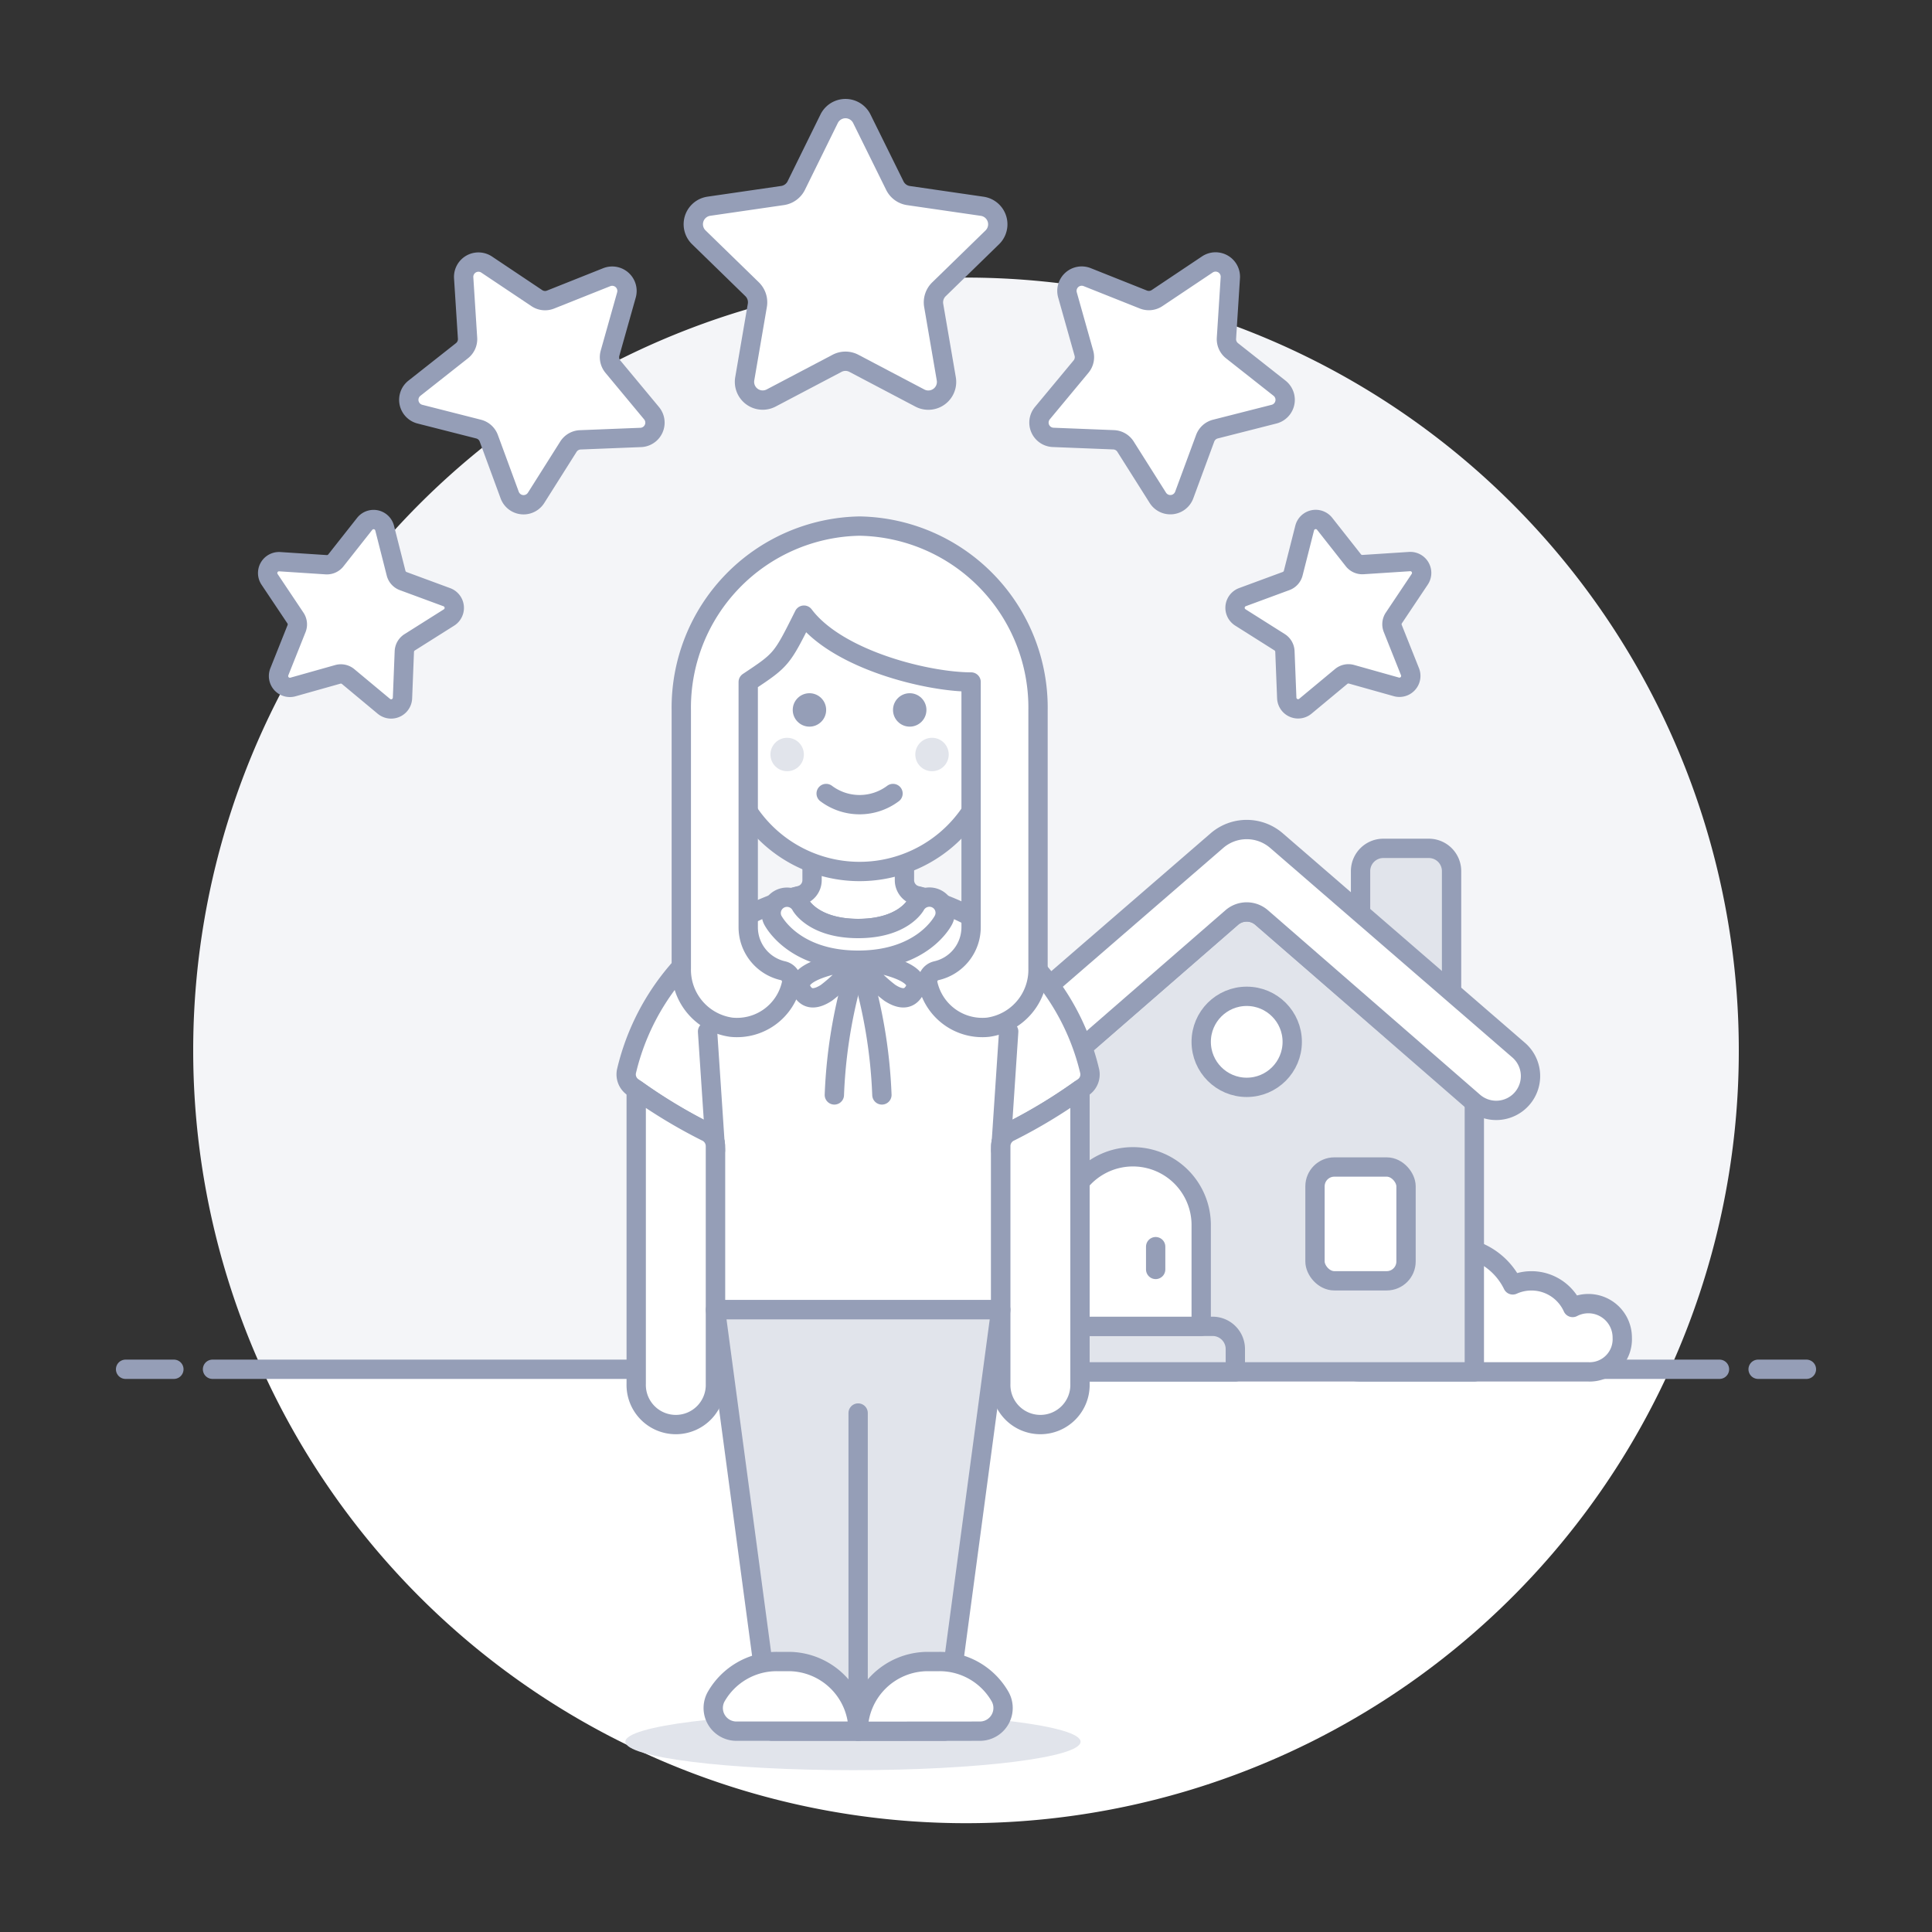 <svg xmlns="http://www.w3.org/2000/svg" viewBox="0 0 100 100">
  <rect x="0" y="0" width="100" height="100" fill="#333333" stroke="none"/>
  <defs>
    <style>
      .a {
        fill: #F4F5F8;
      }

      .b, .e {
        fill: #fff;
      }

      .c {
        fill: none;
      }

      .c, .e, .g {
        stroke: #959EB7;
        stroke-linecap: round;
        stroke-linejoin: round;
      }

      .d {
        fill: #ffe500;
      }

      .f, .g {
        fill: #E1E4EB;
      }

      .h {
        fill: #959EB7;
      }
    </style>
  </defs>
  <title>property-rating-4--real-estate-house-PROPERTY-HOUSING-host-RENT-5-FIVE-STAR-VALUE-RANK-rating-female</title>
  <g>
    <g>
      <g>
        <path class="a" d="M90,54.373a40,40,0,1,0-76.436,16.5H86.436A39.841,39.841,0,0,0,90,54.373Z"/>
        <path class="b" d="M13.564,70.873a40,40,0,0,0,72.872,0Z"/>
      </g>
      <g>
        <line class="c" x1="11" y1="70.873" x2="89" y2="70.873"/>
        <line class="c" x1="6.5" y1="70.873" x2="9" y2="70.873"/>
        <line class="c" x1="91" y1="70.873" x2="93.5" y2="70.873"/>
      </g>
    </g>
    <g>
      <g>
        <g>
          <path class="b" d="M44.61,6.152l1.706,3.455a.94.94,0,0,0,.709.516l3.814.554a.943.943,0,0,1,.522,1.608L48.6,14.974a.944.944,0,0,0-.272.835l.652,3.8a.943.943,0,0,1-1.368.994L44.2,18.807a.938.938,0,0,0-.877,0L39.916,20.6a.943.943,0,0,1-1.368-.994l.652-3.8a.946.946,0,0,0-.271-.835l-2.76-2.689a.943.943,0,0,1,.523-1.608l3.813-.554a.944.944,0,0,0,.71-.516l1.7-3.455A.943.943,0,0,1,44.61,6.152Z"/>
          <path class="c" d="M44.61,6.152l1.706,3.455a.94.94,0,0,0,.709.516l3.814.554a.943.943,0,0,1,.522,1.608L48.6,14.974a.944.944,0,0,0-.272.835l.652,3.8a.943.943,0,0,1-1.368.994L44.2,18.807a.938.938,0,0,0-.877,0L39.916,20.6a.943.943,0,0,1-1.368-.994l.652-3.8a.946.946,0,0,0-.271-.835l-2.76-2.689a.943.943,0,0,1,.523-1.608l3.813-.554a.944.944,0,0,0,.71-.516l1.7-3.455A.943.943,0,0,1,44.61,6.152Z"/>
        </g>
        <g>
          <path class="b" d="M63.681,14.38l-.2,3.124a.766.766,0,0,0,.289.651l2.459,1.939a.766.766,0,0,1-.286,1.343l-3.034.772a.765.765,0,0,0-.53.477l-1.084,2.937a.766.766,0,0,1-1.366.143l-1.672-2.647a.764.764,0,0,0-.617-.356l-3.128-.124a.766.766,0,0,1-.559-1.255l2-2.408a.766.766,0,0,0,.148-.7l-.849-3.013a.766.766,0,0,1,1.02-.919l2.909,1.159a.765.765,0,0,0,.708-.074l2.6-1.739A.765.765,0,0,1,63.681,14.38Z"/>
          <path class="c" d="M63.681,14.38l-.2,3.124a.766.766,0,0,0,.289.651l2.459,1.939a.766.766,0,0,1-.286,1.343l-3.034.772a.765.765,0,0,0-.53.477l-1.084,2.937a.766.766,0,0,1-1.366.143l-1.672-2.647a.764.764,0,0,0-.617-.356l-3.128-.124a.766.766,0,0,1-.559-1.255l2-2.408a.766.766,0,0,0,.148-.7l-.849-3.013a.766.766,0,0,1,1.02-.919l2.909,1.159a.765.765,0,0,0,.708-.074l2.6-1.739A.765.765,0,0,1,63.681,14.38Z"/>
        </g>
        <g>
          <path class="b" d="M73.484,29.984l-1.338,2a.589.589,0,0,0-.057.546l.892,2.237a.589.589,0,0,1-.707.785L69.955,34.9a.587.587,0,0,0-.536.114l-1.852,1.539a.588.588,0,0,1-.965-.429l-.095-2.407a.59.59,0,0,0-.274-.475L64.2,31.958a.589.589,0,0,1,.111-1.051l2.259-.834a.59.59,0,0,0,.367-.408l.593-2.334a.589.589,0,0,1,1.034-.219L70.051,29a.587.587,0,0,0,.5.223l2.4-.156A.589.589,0,0,1,73.484,29.984Z"/>
          <path class="c" d="M73.484,29.984l-1.338,2a.589.589,0,0,0-.057.546l.892,2.237a.589.589,0,0,1-.707.785L69.955,34.9a.587.587,0,0,0-.536.114l-1.852,1.539a.588.588,0,0,1-.965-.429l-.095-2.407a.59.59,0,0,0-.274-.475L64.2,31.958a.589.589,0,0,1,.111-1.051l2.259-.834a.59.59,0,0,0,.367-.408l.593-2.334a.589.589,0,0,1,1.034-.219L70.051,29a.587.587,0,0,0,.5.223l2.4-.156A.589.589,0,0,1,73.484,29.984Z"/>
        </g>
        <g>
          <path class="d" d="M25.188,13.693l2.6,1.739a.762.762,0,0,0,.708.074l2.909-1.159a.766.766,0,0,1,1.02.919l-.849,3.013a.766.766,0,0,0,.148.7l2,2.408a.766.766,0,0,1-.559,1.255l-3.128.124a.764.764,0,0,0-.617.356l-1.672,2.647a.766.766,0,0,1-1.366-.143L25.3,22.686a.765.765,0,0,0-.53-.477l-3.034-.772a.765.765,0,0,1-.285-1.343l2.458-1.939A.766.766,0,0,0,24.2,17.5L24,14.38A.766.766,0,0,1,25.188,13.693Z"/>
          <path class="e" d="M25.188,13.693l2.6,1.739a.762.762,0,0,0,.708.074l2.909-1.159a.766.766,0,0,1,1.02.919l-.849,3.013a.766.766,0,0,0,.148.7l2,2.408a.766.766,0,0,1-.559,1.255l-3.128.124a.764.764,0,0,0-.617.356l-1.672,2.647a.766.766,0,0,1-1.366-.143L25.3,22.686a.765.765,0,0,0-.53-.477l-3.034-.772a.765.765,0,0,1-.285-1.343l2.458-1.939A.766.766,0,0,0,24.2,17.5L24,14.38A.766.766,0,0,1,25.188,13.693Z"/>
        </g>
        <g>
          <path class="d" d="M14.484,29.073l2.4.157a.59.59,0,0,0,.5-.224l1.491-1.89a.589.589,0,0,1,1.034.219l.593,2.334a.59.59,0,0,0,.367.408l2.259.834a.589.589,0,0,1,.111,1.051l-2.037,1.285a.592.592,0,0,0-.274.475l-.095,2.407a.588.588,0,0,1-.965.429L18.02,35.019a.589.589,0,0,0-.537-.114l-2.318.653a.589.589,0,0,1-.707-.785l.892-2.237a.59.59,0,0,0-.057-.545l-1.338-2A.589.589,0,0,1,14.484,29.073Z"/>
          <path class="e" d="M14.484,29.073l2.4.157a.59.59,0,0,0,.5-.224l1.491-1.89a.589.589,0,0,1,1.034.219l.593,2.334a.59.59,0,0,0,.367.408l2.259.834a.589.589,0,0,1,.111,1.051l-2.037,1.285a.592.592,0,0,0-.274.475l-.095,2.407a.588.588,0,0,1-.965.429L18.02,35.019a.589.589,0,0,0-.537-.114l-2.318.653a.589.589,0,0,1-.707-.785l.892-2.237a.59.59,0,0,0-.057-.545l-1.338-2A.589.589,0,0,1,14.484,29.073Z"/>
        </g>
      </g>
      <path class="e" d="M83.968,69.24A1.755,1.755,0,0,0,81.4,67.675a2.339,2.339,0,0,0-3.1-1.169,3.519,3.519,0,0,0-6.681,1.435,1.765,1.765,0,1,0-1.19,3.066H82.2A1.689,1.689,0,0,0,83.968,69.24Z"/>
      <g>
        <path class="f" d="M75.133,51.569v-6.48a1.178,1.178,0,0,0-1.179-1.178H71.6a1.178,1.178,0,0,0-1.178,1.178v6.48Z"/>
        <path class="c" d="M75.133,51.569v-6.48a1.178,1.178,0,0,0-1.179-1.178H71.6a1.178,1.178,0,0,0-1.178,1.178v6.48Z"/>
        <path class="f" d="M76.311,57.02,65.3,47.492a1.177,1.177,0,0,0-1.546,0l-10.693,9.3V71.007H76.311Z"/>
        <path class="c" d="M76.311,57.02,65.3,47.492a1.177,1.177,0,0,0-1.546,0l-10.693,9.3V71.007H76.311Z"/>
        <path class="g" d="M63.941,71.007H54.516V69.829a1.178,1.178,0,0,1,1.178-1.178h7.069a1.178,1.178,0,0,1,1.178,1.178Z"/>
        <path class="e" d="M62.174,68.651H55.105v-5.3a3.535,3.535,0,0,1,7.069,0Z"/>
        <line class="c" x1="59.817" y1="65.706" x2="59.817" y2="64.527"/>
        <circle class="b" cx="64.53" cy="53.925" r="2.356"/>
        <circle class="c" cx="64.53" cy="53.925" r="2.356"/>
        <g>
          <rect class="b" x="68.064" y="60.404" width="4.712" height="5.89" rx="1"/>
          <rect class="c" x="68.064" y="60.404" width="4.712" height="5.89" rx="1"/>
        </g>
        <path class="b" d="M66.071,43.511a2.355,2.355,0,0,0-3.083,0L50.475,54.337A1.775,1.775,0,1,0,52.8,57.02l10.956-9.528a1.177,1.177,0,0,1,1.546,0L76.258,57.02a1.776,1.776,0,1,0,2.327-2.683Z"/>
        <path class="c" d="M66.071,43.511a2.355,2.355,0,0,0-3.083,0L50.475,54.337A1.775,1.775,0,1,0,52.8,57.02l10.956-9.528a1.177,1.177,0,0,1,1.546,0L76.258,57.02a1.776,1.776,0,1,0,2.327-2.683Z"/>
      </g>
      <g>
        <ellipse class="f" cx="44.149" cy="90.151" rx="11.781" ry="1.473"/>
        <path class="b" d="M44.417,46.006a12.247,12.247,0,0,0-11.988,9.431.8.8,0,0,0,.323.83,27.882,27.882,0,0,0,3.777,2.3.819.819,0,0,1,.5.755v8.466H51.8V59.325a.819.819,0,0,1,.5-.755,27.82,27.82,0,0,0,3.777-2.3.8.8,0,0,0,.324-.83A12.249,12.249,0,0,0,44.417,46.006Z"/>
        <path class="c" d="M44.417,46.006a12.247,12.247,0,0,0-11.988,9.431.8.8,0,0,0,.323.83,27.882,27.882,0,0,0,3.777,2.3.819.819,0,0,1,.5.755v8.466H51.8V59.325a.819.819,0,0,1,.5-.755,27.82,27.82,0,0,0,3.777-2.3.8.8,0,0,0,.324-.83A12.249,12.249,0,0,0,44.417,46.006Z"/>
        <path class="c" d="M44.417,49.7s-3.692.411-2.872,1.641c.3.449.763.352,1.231.047A7.887,7.887,0,0,0,44.417,49.7Z"/>
        <path class="c" d="M44.417,49.7a26,26,0,0,0-1.231,6.973"/>
        <path class="c" d="M44.417,49.7s3.691.411,2.871,1.641c-.3.449-.763.352-1.231.047A7.9,7.9,0,0,1,44.417,49.7Z"/>
        <path class="c" d="M44.417,49.7a26.022,26.022,0,0,1,1.23,6.973"/>
        <line class="c" x1="36.623" y1="53.389" x2="37.033" y2="59.542"/>
        <line class="c" x1="52.21" y1="53.389" x2="51.8" y2="59.542"/>
        <path class="e" d="M36.53,58.57a26.914,26.914,0,0,1-3.6-2.176V71.62a2.051,2.051,0,1,0,4.1,0v-12.3A.82.82,0,0,0,36.53,58.57Z"/>
        <path class="e" d="M52.3,58.57a27.041,27.041,0,0,0,3.6-2.176V71.62a2.051,2.051,0,1,1-4.1,0v-12.3A.82.82,0,0,1,52.3,58.57Z"/>
        <path class="e" d="M47.446,46.356a.821.821,0,0,1-.632-.8l0-4.43H42.032l0,4.429a.82.82,0,0,1-.632.8c-.138.033-.275.068-.41.106a.816.816,0,0,1,.473.41c.019.035.685,1.188,2.958,1.188s2.938-1.153,2.965-1.2a.831.831,0,0,1,.483-.391C47.727,46.425,47.587,46.389,47.446,46.356Z"/>
        <path class="e" d="M44.417,49.7c-3.34,0-4.383-2.008-4.426-2.094a.821.821,0,0,1,1.468-.734c.019.035.685,1.188,2.958,1.188s2.938-1.153,2.965-1.2a.829.829,0,0,1,1.1-.336.812.812,0,0,1,.356,1.084C48.8,47.689,47.757,49.7,44.417,49.7Z"/>
        <polygon class="f" points="48.878 89.605 51.8 67.791 37.033 67.791 39.955 89.605 48.878 89.605"/>
        <polygon class="c" points="48.878 89.605 51.8 67.791 37.033 67.791 39.955 89.605 48.878 89.605"/>
        <path class="e" d="M50.713,89.605A1.2,1.2,0,0,0,51.755,87.8,3.607,3.607,0,0,0,48.628,86h-.6a3.61,3.61,0,0,0-3.61,3.61Z"/>
        <path class="e" d="M44.417,89.605A3.61,3.61,0,0,0,40.807,86h-.6a3.61,3.61,0,0,0-3.127,1.8,1.2,1.2,0,0,0,1.043,1.805Z"/>
        <line class="c" x1="44.417" y1="73.138" x2="44.417" y2="89.605"/>
      </g>
      <g>
        <g>
          <path class="e" d="M52.567,38.188A1.423,1.423,0,0,0,51.413,36.8v-.923a6.921,6.921,0,0,0-13.842,0V36.8a1.413,1.413,0,0,0,.145,2.8,6.922,6.922,0,0,0,13.552,0A1.428,1.428,0,0,0,52.567,38.188Z"/>
          <circle class="f" cx="40.743" cy="39.053" r="0.865"/>
          <circle class="f" cx="48.241" cy="39.053" r="0.865"/>
          <path class="c" d="M46.222,41.072a2.882,2.882,0,0,1-3.46,0"/>
          <circle class="h" cx="41.897" cy="36.746" r="0.865"/>
          <circle class="h" cx="47.087" cy="36.746" r="0.865"/>
        </g>
        <path class="b" d="M44.492,27.23a9.4,9.4,0,0,0-9.228,9.544V50.135a3,3,0,0,0,2.586,3.034,2.885,2.885,0,0,0,3.114-2.246.574.574,0,0,0-.436-.678,2.309,2.309,0,0,1-1.8-2.252V35.3c1.731-1.153,1.731-1.153,2.884-3.46,1.73,2.307,6.372,3.46,8.652,3.46V47.993a2.309,2.309,0,0,1-1.8,2.252.574.574,0,0,0-.436.678,2.885,2.885,0,0,0,3.114,2.246,3,3,0,0,0,2.586-3.034V36.774A9.4,9.4,0,0,0,44.492,27.23Z"/>
        <path class="c" d="M44.492,27.23a9.4,9.4,0,0,0-9.228,9.544V50.135a3,3,0,0,0,2.586,3.034,2.885,2.885,0,0,0,3.114-2.246.574.574,0,0,0-.436-.678,2.309,2.309,0,0,1-1.8-2.252V35.3c1.731-1.153,1.731-1.153,2.884-3.46,1.73,2.307,6.372,3.46,8.652,3.46V47.993a2.309,2.309,0,0,1-1.8,2.252.574.574,0,0,0-.436.678,2.885,2.885,0,0,0,3.114,2.246,3,3,0,0,0,2.586-3.034V36.774A9.4,9.4,0,0,0,44.492,27.23Z"/>
      </g>
    </g>
  </g>
</svg>
